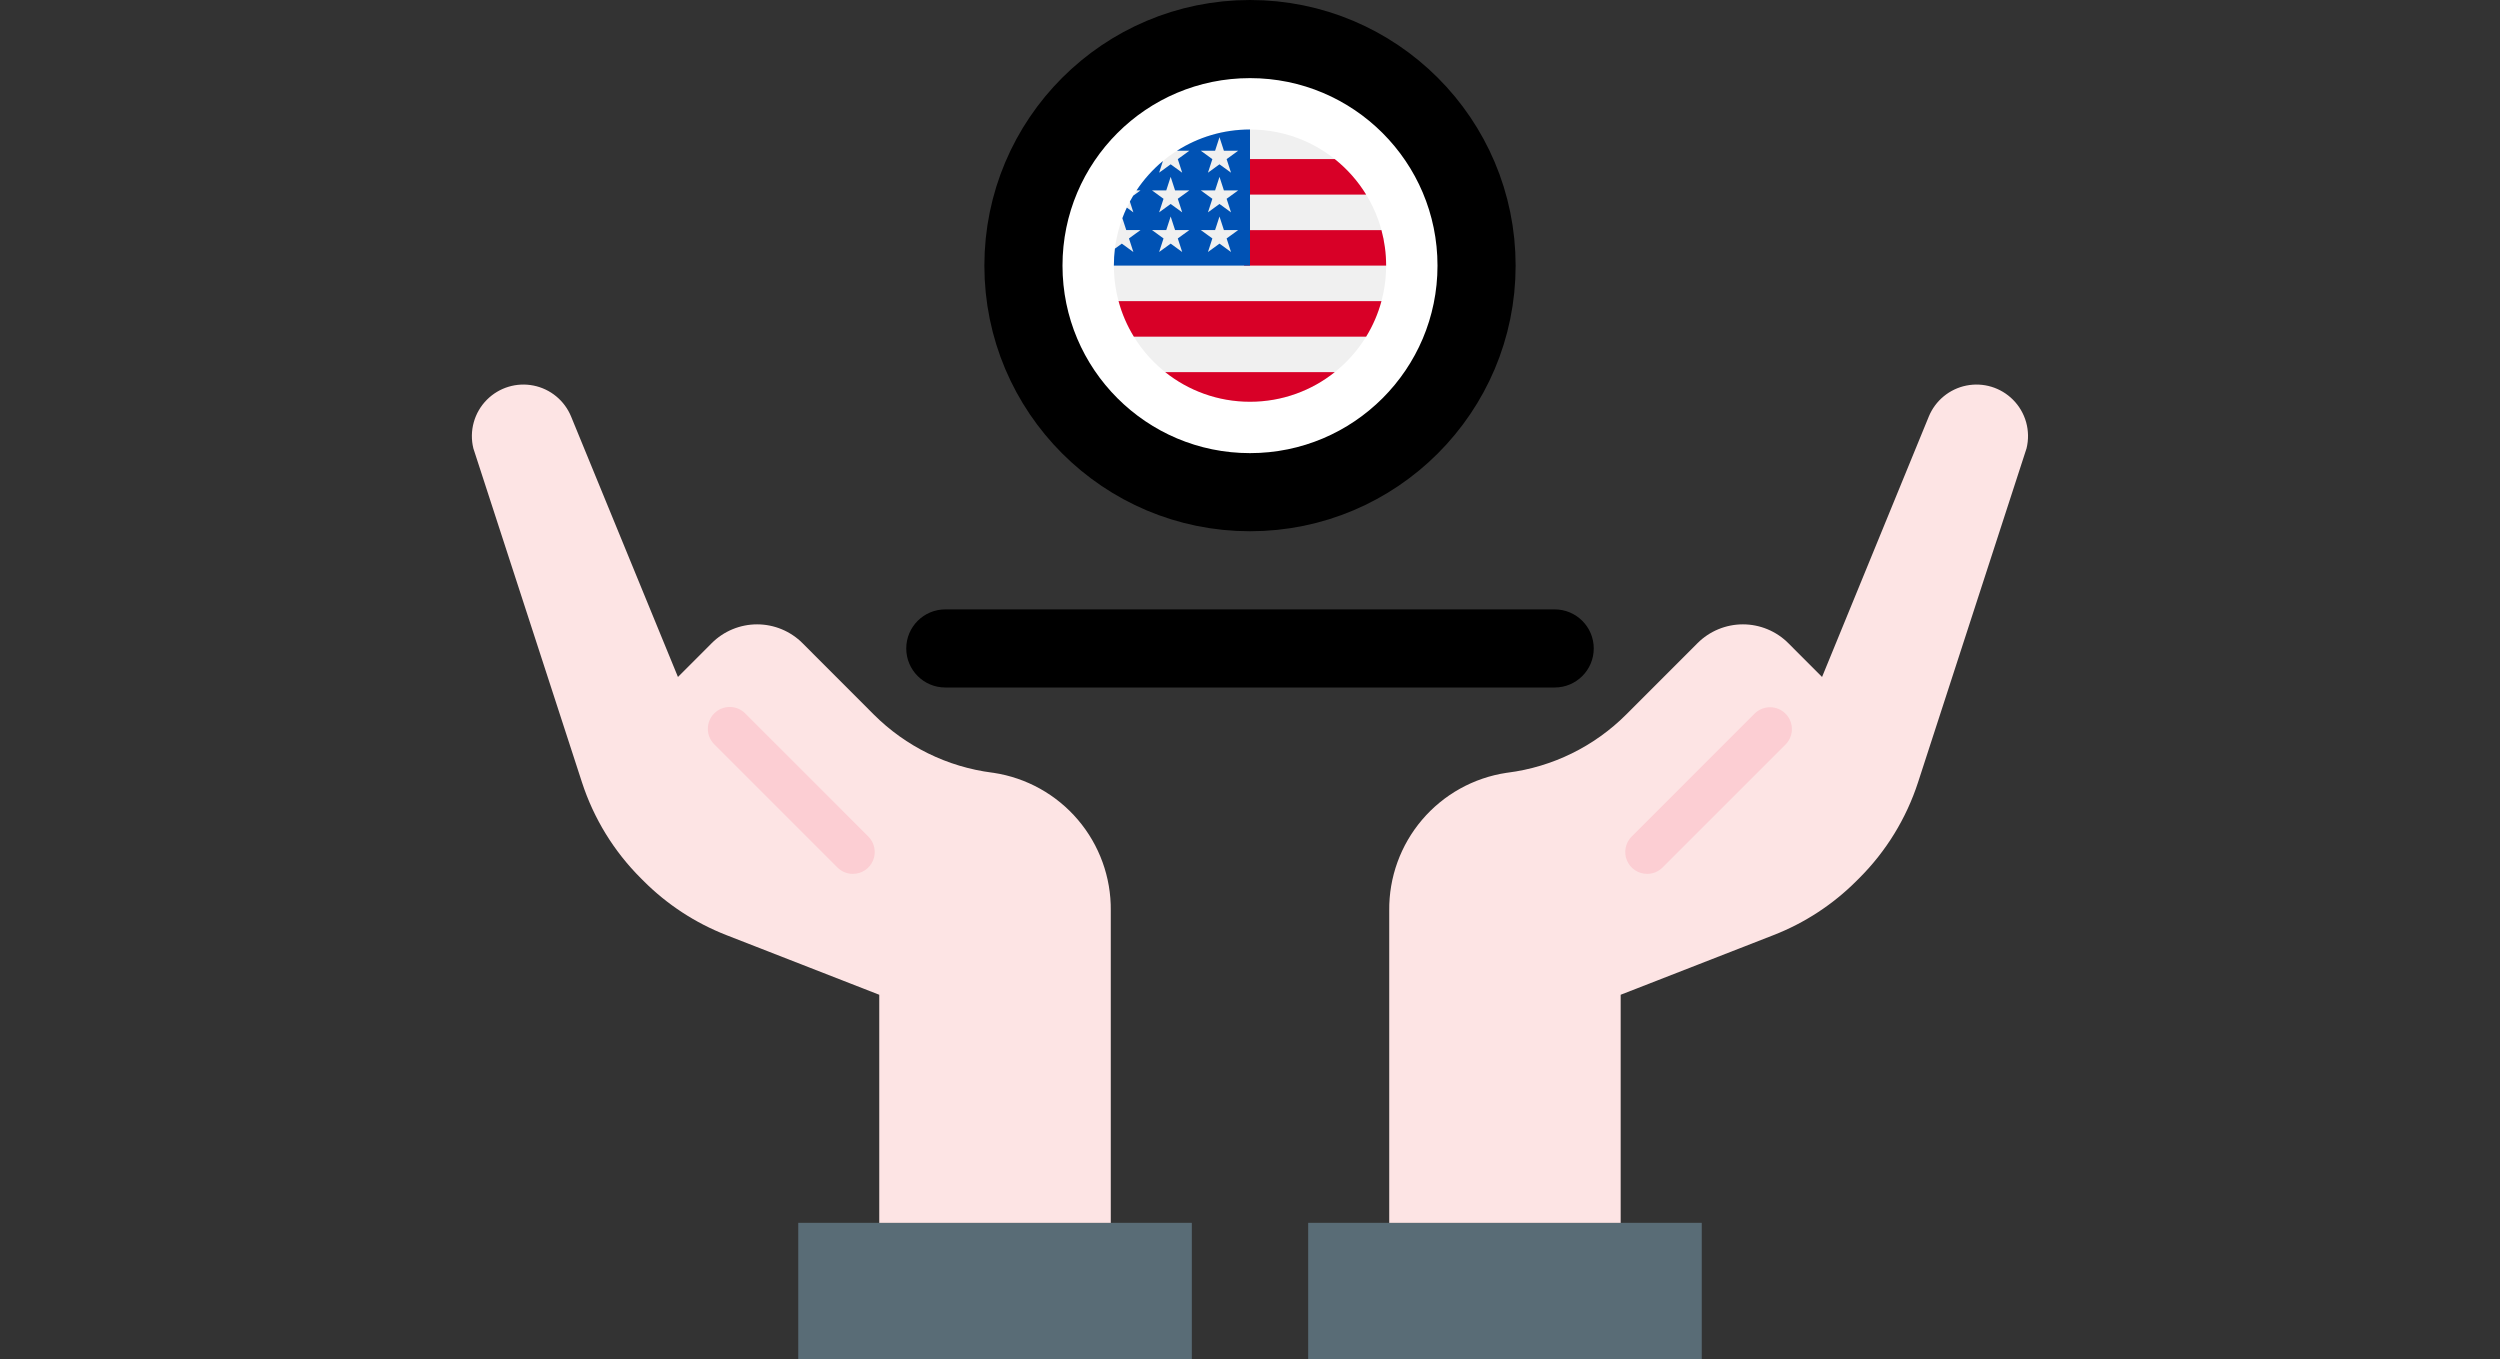 <svg viewBox="0 0 800 435" fill="none" xmlns="http://www.w3.org/2000/svg">
<rect x="0" y="0" width="800" height="435" fill="#333333" stroke="none"/>
<rect fill="white"/>
<path d="M418.618 391.308H544.562V434.968H418.618V391.308Z" fill="#596C76"/>
<path d="M444.554 391.308V291.36C444.448 280.733 448.181 270.425 455.069 262.331C461.957 254.237 471.535 248.903 482.042 247.308L482.47 247.252C496.823 245.418 510.16 238.871 520.39 228.64L543.202 205.812C545.11 203.904 547.375 202.39 549.868 201.358C552.361 200.325 555.032 199.794 557.73 199.794C560.429 199.794 563.1 200.325 565.593 201.358C568.086 202.39 570.351 203.904 572.258 205.812L583.058 216.632L617.214 133.296C618.245 130.782 619.881 128.561 621.976 126.832C624.072 125.102 626.562 123.917 629.226 123.382C631.89 122.847 634.645 122.978 637.246 123.764C639.847 124.55 642.213 125.967 644.134 127.888C646.142 129.893 647.599 132.383 648.362 135.116C649.125 137.849 649.169 140.733 648.49 143.488L613.774 250.344C610.014 261.902 603.572 272.405 594.974 280.996L594.042 281.924C586.512 289.459 577.499 295.348 567.574 299.22L518.614 318.324V391.308H444.554Z" fill="#FDE4E4"/>
<path d="M255.442 391.308H381.386V434.968H255.442V391.308Z" fill="#596C76"/>
<path d="M355.45 391.308V291.36C355.557 280.733 351.823 270.425 344.936 262.331C338.048 254.237 328.47 248.903 317.962 247.308L317.53 247.252C303.175 245.419 289.835 238.873 279.602 228.64L256.802 205.812C254.895 203.904 252.63 202.39 250.137 201.358C247.644 200.325 244.972 199.794 242.274 199.794C239.576 199.794 236.904 200.325 234.412 201.358C231.919 202.39 229.654 203.904 227.746 205.812L216.946 216.632L182.754 133.296C181.724 130.782 180.088 128.561 177.993 126.832C175.897 125.102 173.407 123.917 170.743 123.382C168.079 122.847 165.324 122.978 162.723 123.764C160.122 124.55 157.756 125.967 155.834 127.888C153.826 129.893 152.37 132.383 151.607 135.116C150.844 137.849 150.8 140.733 151.478 143.488L186.23 250.344C189.991 261.902 196.433 272.405 205.03 280.996L205.958 281.924C213.483 289.455 222.487 295.344 232.402 299.22L281.362 318.324V391.308H355.45Z" fill="#FDE4E4"/>
<path d="M272.922 279.644C272.003 279.645 271.092 279.465 270.243 279.113C269.394 278.761 268.623 278.244 267.974 277.592L228.558 238.176C227.908 237.526 227.392 236.754 227.041 235.905C226.689 235.056 226.508 234.145 226.508 233.226C226.508 232.307 226.689 231.396 227.041 230.547C227.392 229.698 227.908 228.926 228.558 228.276C229.208 227.626 229.98 227.11 230.829 226.758C231.679 226.407 232.589 226.226 233.508 226.226C234.427 226.226 235.338 226.407 236.187 226.758C237.036 227.11 237.808 227.626 238.458 228.276L277.87 267.696C278.848 268.675 279.515 269.922 279.784 271.279C280.054 272.637 279.916 274.044 279.386 275.322C278.857 276.601 277.96 277.694 276.809 278.463C275.659 279.232 274.306 279.643 272.922 279.644Z" fill="#FCCED3"/>
<path d="M527.078 279.644C525.694 279.643 524.341 279.232 523.191 278.463C522.04 277.694 521.144 276.601 520.614 275.322C520.085 274.044 519.946 272.637 520.216 271.279C520.486 269.922 521.152 268.675 522.13 267.696L561.546 228.276C562.867 227.001 564.635 226.296 566.47 226.312C568.306 226.329 570.061 227.065 571.359 228.363C572.656 229.661 573.392 231.417 573.408 233.253C573.423 235.088 572.717 236.856 571.442 238.176L532.03 277.584C531.381 278.237 530.61 278.755 529.76 279.109C528.91 279.462 527.999 279.644 527.078 279.644Z" fill="#FCCED3"/>
<path d="M290 207.503C290 200.601 295.595 195.006 302.497 195.006H497.503C504.405 195.006 510 200.601 510 207.503C510 214.405 504.405 220 497.503 220H302.497C295.595 220 290 214.405 290 207.503Z" fill="black"/>
<path d="M472.5 85C472.5 125.041 440.041 157.5 400 157.5C359.959 157.5 327.5 125.041 327.5 85C327.5 44.959 359.959 12.5 400 12.5C440.041 12.5 472.5 44.959 472.5 85Z" fill="white" stroke="black" stroke-width="25"/>
<path d="M400 128.562C424.059 128.562 443.562 109.059 443.562 85C443.562 60.941 424.059 41.438 400 41.438C375.941 41.438 356.438 60.941 356.438 85C356.438 109.059 375.941 128.562 400 128.562Z" fill="#F0F0F0"/>
<path d="M398.106 85H443.562C443.562 81.068 443.038 77.259 442.062 73.636H398.106V85Z" fill="#D80027"/>
<path d="M398.106 62.272H437.169C434.502 57.92 431.092 54.074 427.117 50.908H398.106V62.272Z" fill="#D80027"/>
<path d="M400 128.563C410.252 128.563 419.675 125.019 427.117 119.093H372.883C380.324 125.019 389.747 128.563 400 128.563Z" fill="#D80027"/>
<path d="M362.831 107.728H437.168C439.309 104.235 440.97 100.417 442.062 96.364H357.938C359.03 100.417 360.69 104.235 362.831 107.728Z" fill="#D80027"/>
<path d="M376.616 48.24H380.586L376.894 50.923L378.304 55.264L374.612 52.581L370.919 55.264L372.138 51.514C368.887 54.222 366.037 57.395 363.689 60.93H364.961L362.61 62.638C362.244 63.249 361.893 63.87 361.556 64.499L362.679 67.954L360.584 66.432C360.064 67.535 359.588 68.663 359.16 69.814L360.396 73.62H364.961L361.268 76.303L362.679 80.644L358.986 77.961L356.774 79.568C356.553 81.348 356.438 83.16 356.438 85H400C400 60.941 400 58.105 400 41.438C391.394 41.438 383.372 43.934 376.616 48.24ZM378.304 80.644L374.612 77.961L370.919 80.644L372.33 76.303L368.637 73.62H373.201L374.612 69.28L376.022 73.62H380.586L376.894 76.303L378.304 80.644ZM376.894 63.613L378.304 67.954L374.612 65.271L370.919 67.954L372.33 63.613L368.637 60.93H373.201L374.612 56.59L376.022 60.93H380.586L376.894 63.613ZM393.93 80.644L390.237 77.961L386.545 80.644L387.955 76.303L384.263 73.62H388.827L390.237 69.28L391.648 73.62H396.212L392.519 76.303L393.93 80.644ZM392.519 63.613L393.93 67.954L390.237 65.271L386.545 67.954L387.955 63.613L384.263 60.93H388.827L390.237 56.59L391.648 60.93H396.212L392.519 63.613ZM392.519 50.923L393.93 55.264L390.237 52.581L386.545 55.264L387.955 50.923L384.263 48.24H388.827L390.237 43.9L391.648 48.24H396.212L392.519 50.923Z" fill="#0052B4"/>
</svg>
